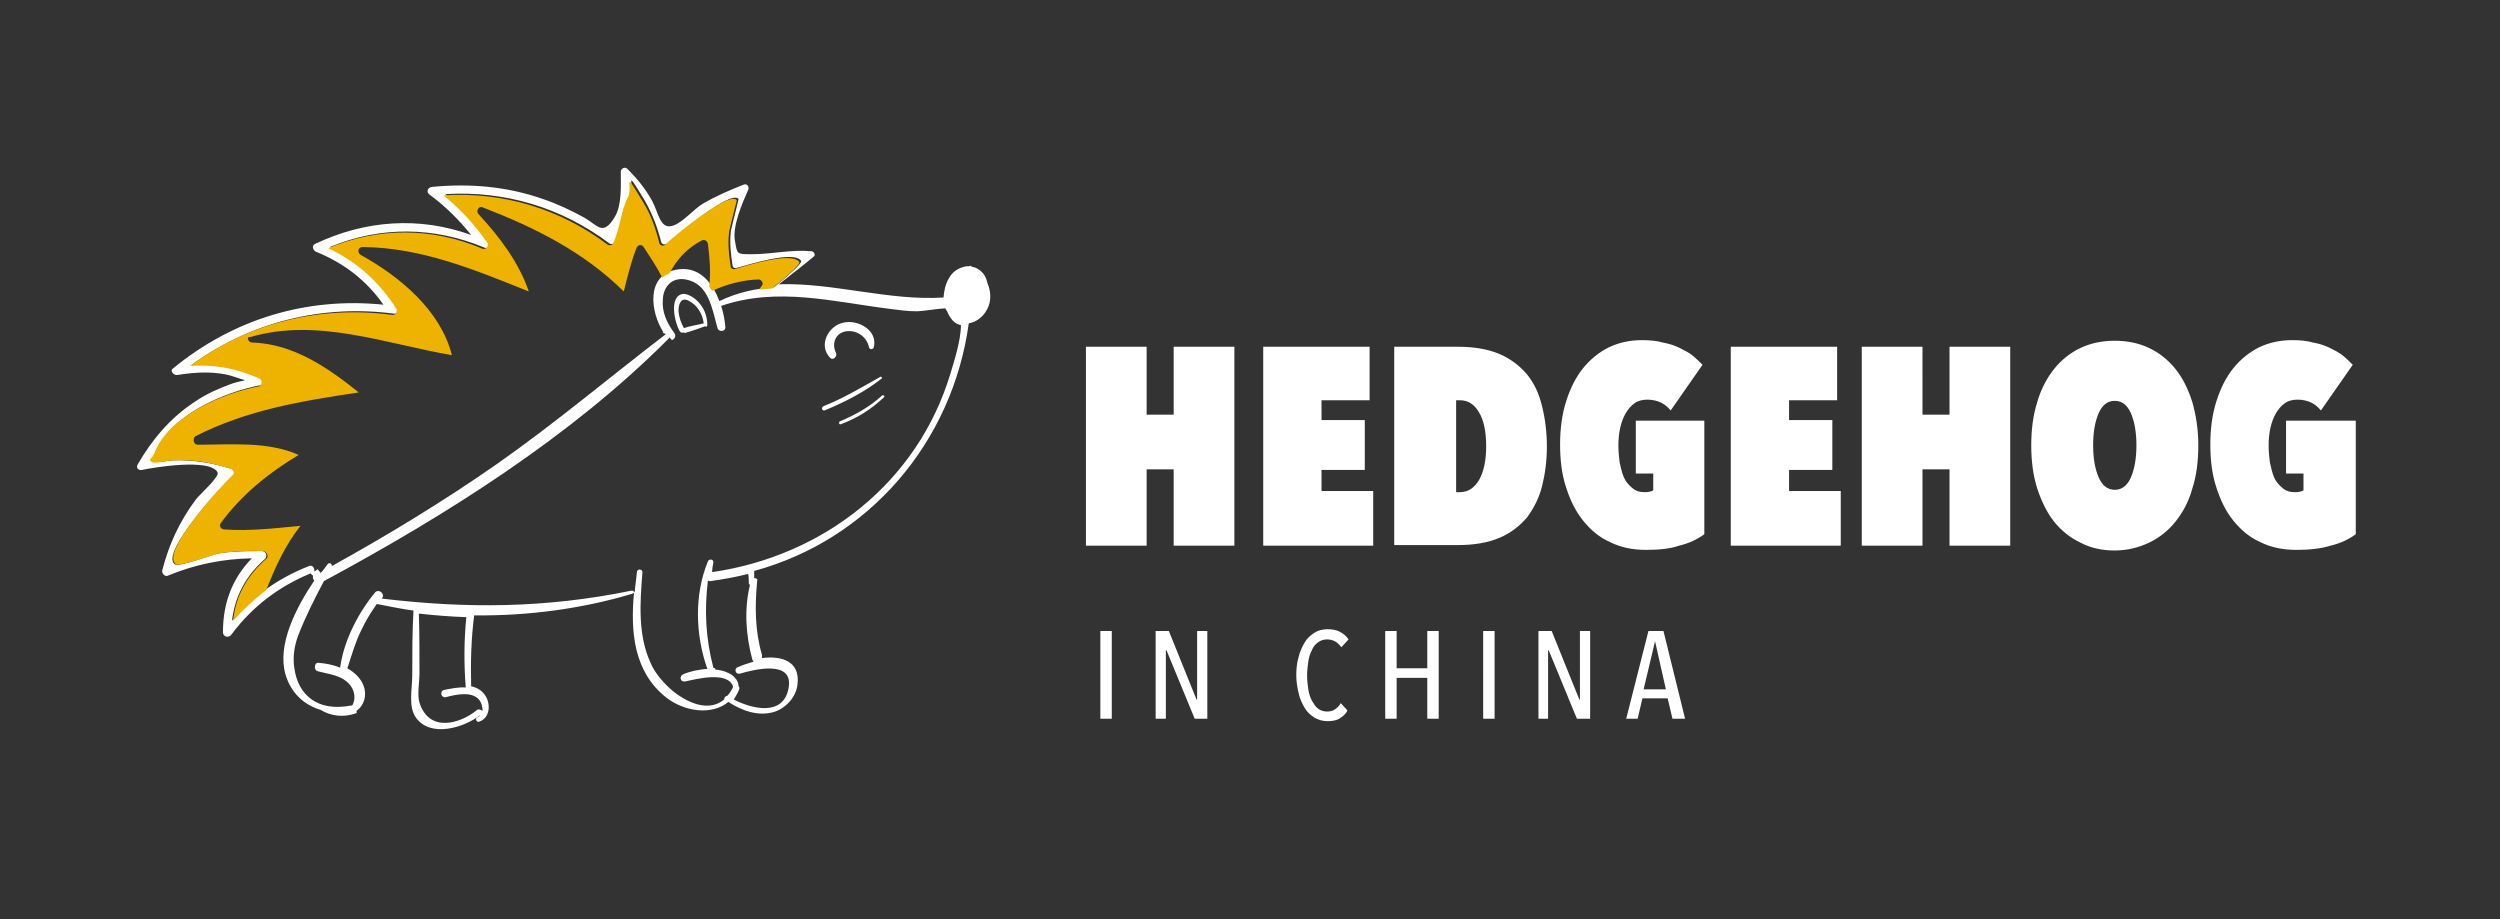 <svg version="1.1" id="Слой_1" xmlns="http://www.w3.org/2000/svg" x="0" y="0" viewBox="0 0 416 153" xml:space="preserve"><rect x="0" y="0" width="416" height="153" fill="#333333" stroke="none"/><style>.st0{fill:#fff}</style><path class="st0" d="M32.5 66.8c1.9-1.3 4-2.2 6.2-3 2.5-.8 2.8-.2.3-1.1-2.9-1-6.5-.8-9.5-.3-.6.1-1.3-.7-.7-1.1 10-8.2 22.2-11.9 35-10.6-2.8-4-6.5-6.9-11.2-8.8-.5-.2-.8-1-.2-1.3 8.4-4 17.4-4.6 26-1.5-2-2.5-4.2-4.7-6.9-6.7-.6-.4-.4-1.2.4-1.3 6.2-.6 12.4-.1 18.4 2 2.4.8 4.7 1.9 6.9 3.1 2.3 1.3 3.1 3.2 5.1-.1 1.2-2 1-5.2 1-7.5 0-.6.7-.9 1.1-.5 1.6 1.6 3 3.3 4.1 5.3 1.1 2 1.3 4.7 3.3 4.2 1.7-.4 3.7-2.9 5.3-3.8 2.1-1.2 4.4-2.2 6.7-3.1.6-.2.9.5.7.9-.9 2-2.7 6.1-2.2 8.5.4 2.2.2 2.2 2.8 2.2 3.4 0 6.4-.8 9.9-.5.4 0 .8.6.4.9-1.9 1.6-3.9 3.1-5.8 4.6 9-.3 18.4 2.8 27.4 2.2.1-1.1.3-2.2.9-3.2.5-.9 1.3-1.6 2.5-1.9.3-.1.6-.1.9-.1.1-.1.2-.1.3 0 0 0 .1.1.2.1.6.1 1.1.4 1.5.8l.3.3c.4.5.6 1.1.7 1.6.4.9.6 2 .4 3.1-.3 1.7-1.7 3.3-3.5 3.6-2.7 19.8-16.6 36-35.7 41.2v1.2c.3 0 .6.1.5.4-.4 4.2-.4 8.3.8 12.4v.5c3.1-.4 6.4.4 5.9 4.4-.2 2-1.8 3.8-3.7 4.5-2.7.9-5.5-.1-7.8-1.6-2.8 2.3-7.3 1.6-10.3-.7-5.5-4.3-6-11.1-5.4-17.5-.1.1-.1.1-.3.2-8.3 2.5-17.4 3.7-26.3 3.6-.5 3.9-.6 7.8-.5 11.8 1 .2 1.8.7 2.4 1.6.9 1.5.7 3.7-1.1 4.3-.4.1-.7-.5-.3-.7.2-.1.4-.2.5-.4-2.7 2.1-8.3 3.8-10.7.4-1.3-1.8-.6-4.9-.6-7 0-3.6 0-7.2.2-10.8-2.1-.3-4.1-.7-6.1-1.1-1 1.4-1.9 2.9-2.6 4.4-1 2-1.6 4.2-2.3 6.3 1.2.7 2.2 1.6 2.7 2.9.6 1.6.1 3.3-1.2 4.2.1.1.1.4-.1.4-2 .7-4.1.5-5.9-.6-2.7-.8-4.9-2.8-5.8-5.9-1.4-4.9 1.7-11 4.8-15.6-.2-.2-.3-.5-.2-.8-.1-.1-.3-.2-.4-.4-5.3 2.2-9.7 5.5-13.2 10.2-.4.6-1.4.4-1.4-.4 0-4.8 1.5-8.9 4.8-12.3-4.9.1-9.4 1-14 2.9-.5.2-1-.4-.9-.9 1.1-4.3 2.9-8.2 5.6-11.8.6-.8 4-3.8 3.6-4.5-1.2-2.4-10.8-.8-12.6-.4-.6.1-1-.4-.7-.9 2.3-4 5.4-7.8 9.6-10.5zm-3.7 9.8c3.4-.1 6.4.4 9.7 1.4.4.1.7.8.3 1.1-1.7 1.5-12.3 13-9.7 14.8.7.5 6.1-1.6 7.2-1.8 2.4-.4 4.9-.4 7.3-.4.6 0 1 .8.5 1.3-3.2 2.8-5 6.2-5.5 10.3 3.5-4.1 7.7-7.1 12.8-9.1.6-.3 1 .4.9.9.2-.1.4-.2.5-.4l.3.3c.1.1.1.2.2.3.1 0 .2-.1.3-.2l.9-1.2c.3-.4.8-.1.7.3 9.4-5.2 18.6-10.8 27.5-17 9.7-6.8 18.7-14.4 28.1-21.6-.2-.1-.4-.2-.6-.2.1 0 .1-.1.2-.1-2.2-3.4-2.9-9.4 2-10.4 3.8-.8 6.1 2 7.3 5.2 2.9-1.4 6-2.1 9.1-2.3 1.8-1.5 4.8-4 4.5-4.4-1.2-1.8-8.9.7-10.8 1.2-.2.1-.6-.1-.6-.4-.3-1.9-.5-3.7-.3-5.6 0-.4 1.3-5.3 1.3-5.5-1.4-1.6-10.9 6.6-11.9 7.4-.3.3-.9.2-1-.3-.6-2.4-1.5-4.7-2.7-6.8-3.6-5.9-1.6-2.6-2.5-.8-1.2 2.2-1.3 5.3-2.5 7.7-.1.3-.6.4-.9.2-8-6-17.4-8.8-27.3-8.2 2.8 2.3 5.2 4.9 7.3 7.9.3.5-.2 1.3-.8 1-8.4-3.5-17.3-3.6-25.7-.1 4.7 2.2 8.4 5.5 11.3 10 .3.4-.1 1.2-.6 1.1-12-1.6-23.9 1.4-33.7 8.5 4-.3 7.7.4 11.6 2.1.5.2.4 1.2-.2 1.3-5.8 1.1-15 4.9-17.3 11.1-.4 1.1-1.2 1-.3 1.5.2.4 2.5-.1 3.1-.1zm29.6 40.8h.2c.7-1.1.4-2.7-.6-3.7-1.4-1.4-3.3-1.5-5.1-2-.4-.1-.5-.4-.5-.7 0-.4.2-.8.7-.7 1.1.1 2.3.3 3.5.8.6-4.5 3-9.1 5.8-12.5.6-.7 1.7.2 1.2.9l-.1.1c14.2 1.7 27.3 1.6 41.5-1.3.3-.1.5.1.6.3.1-1.2.3-2.4.4-3.5.1-.5.9-.4.9.1-.4 5.1-.8 10.5 1.4 15.2.7 1.6 2.1 3.3 3.8 4.7 2.7 2.1 6 3.3 8.4 1.3 0-.3.2-.6.5-.6.4-.4.7-.9 1-1.5-.8-2.7-6.2-1.3-8-.9h-.2c-.6 0-.8-.9-.1-1.2 1.1-.5 2.6-.8 4-.9-2-5.7-2.2-12.3.1-17.9.2-.5 1-.3.9.2-.1.5-.2 1.1-.2 1.6 18.6-2.7 34.3-15 39.7-33.2.5-1.7 1.7-5.3 1.7-7.9-1.1-.2-1.8-1.1-2.3-2.3-.1-.1-.2-.3-.3-.5-1.6.1-3.9.5-4.7.5-1.5 0-3-.2-4.5-.4-9.6-1.2-18.7-3.7-28.1-.5.4 1.2.6 2.4.7 3.5.1.8-1.1.9-1.3.2-.9-3.1-1.4-7.4-5.3-8.1-2.2-.4-3.7 1.1-3.8 3.3-.2 2.1.7 4 1.9 5.6.4.5 0 1.1-.4 1.2-.1-.2-.3-.3-.4-.5 0 .1 0 .1-.1.2C95 72.7 74.1 85.8 53.9 96.7c-1.6 3-3.1 6-4.3 9.1-.7 1.9-.9 3.8-.6 5.5.6 4.2 3.7 7.2 9.4 6.1zm20.9.8c.3-.3.7-.1 1 .1 0-.7-.2-1.5-.7-2-1.3-1.3-3.8-.7-5.4-.3-.8.2-1.1-1-.3-1.2 1.1-.2 2.4-.5 3.6-.4-.3-3.9-.3-7.8.1-11.7-2.6-.1-5.3-.3-7.9-.6.1 3.3.1 6.7.1 10 0 1.4-.4 3.5 0 4.8 1.6 5.1 6.8 3.5 9.5 1.3zm39.7-6.8c.7.1 1.4.2 2 .5.5.2 1 .5 1.3.9.4.4.6.9.6 1.4.1.1.2.3.1.5-.2.6-.6 1.2-.9 1.7 3.1 1.6 8.2 2.8 9.1-1.8 1-4.9-5.7-3.2-8.1-2.5h-.2c-.5 0-.7-.7-.3-1 .8-.4 1.8-.7 2.8-1-.1-.1-.1-.2-.2-.3-1.1-4.1-1.4-8.4-.4-12.5-.1 0-.2-.1-.2-.3 0-.5 0-1-.1-1.5-2 .5-4.1.9-6.3 1.2-.2 0-.3 0-.4-.1-.6 4.9-.4 9.5.9 14.5.4.1.3.2.3.3z"/><path d="M25.7 75.4c2.3-6.2 11.5-10 17.3-11.1.6-.1.7-1 .2-1.3-3.8-1.7-7.6-2.4-11.6-2.1 9.7-7.2 21.6-10.1 33.7-8.5.6.1.9-.7.6-1.1-2.9-4.5-6.6-7.8-11.3-10 8.3-3.5 17.3-3.5 25.7.1.6.2 1.1-.6.8-1-2.1-3-4.5-5.6-7.3-7.9 9.9-.6 19.3 2.2 27.3 8.2.3.2.8.1.9-.2 1.2-2.4 1.3-5.5 2.5-7.7.9-1.8-1.1-5.1 2.5.8 1.3 2.1 2.1 4.4 2.7 6.8.1.5.7.6 1 .3.9-.9 10.5-9 11.9-7.4 0 .2-1.3 5-1.3 5.5-.2 1.9 0 3.7.3 5.6 0 .3.4.4.6.4 1.9-.6 9.6-3 10.8-1.2.3.4-2.7 2.9-4.5 4.4-.7.1-1.5.1-2.2.2.2-.2.3-.5.5-.7.3-.4-.1-1-.6-1-2.7.1-5.3.8-7.7 1.9-.2-.3-.3-.5-.5-.7.3-2.4.1-4.7-.2-7.1-.1-.5-.5-.8-1-.6-2.5 1.3-4.2 3.2-5.4 5.5-.5.2-.9.4-1.2.7-.9-1.8-2-3.4-3.1-5.1-.3-.5-1-.4-1.2.2-.9 2.3-1.5 4.8-2.1 7.2-6.7-6.6-14.7-10.6-23.5-14-.7-.3-1.1.7-.7 1.1 3.6 3.9 6.7 8 8.4 12.9-9-3.6-17.8-7.3-27.7-7.4-.7 0-.9.9-.3 1.3 6.5 3.6 13.3 9.2 15.2 16.7-11.1-1.9-22.4-6.3-33.6-3-.6-.2-.4.9.4.9 6.8.2 12.6 4.2 17.7 8.3-9.4 1.4-18.6 2.9-27.2 7.3-.5.4-.3 1.4.4 1.4 5.4 0 11.7-.6 16.8 1.7-5 3-9.5 6.6-13 11.4-.3.4.1 1 .6 1 4.3.3 8.4-.2 12.7-.6-2.6 3.3-4.2 6.9-5.7 10.7-2 1.5-3.8 3.2-5.5 5.1.4-4.1 2.3-7.5 5.5-10.3.5-.4.1-1.2-.5-1.3-2.5-.1-4.9 0-7.3.4-1.1.2-6.5 2.2-7.2 1.8-2.8-1.9 7.7-13.3 9.4-14.8.4-.3.2-1-.3-1.1-3.2-1-6.3-1.6-9.7-1.4-.6 0-2.9.6-3.4.3-.8-.5 0-.5.4-1.5z" fill="#edb300"/><path class="st0" d="M116.5 50.6c.8 1 1.2 2.2 1.2 3.5 0 .3-.3.3-.4.2-1.1.4-2.2.8-3.3 1.1-.1 0-.2 0-.3-.1-.2.1-.4.1-.6-.2-.8-1.3-1.9-5.9.6-6.2 1 0 2.2.9 2.8 1.7zm-2.7 4c1.1-.4 2.2-.5 3.3-.8-.2-1.6-1.1-3.1-2.6-3.8-1.3-.6-1.6.8-1.6 1.8.1 1 .4 1.9.9 2.8zm23.2 13c-.4.2-.2.8.2.7 3.4-1.4 6.7-3.1 9.5-5.3.2-.1-.1-.4-.2-.3-3.2 1.8-6.2 3.6-9.5 4.9zm3.3-13.9c-2.4.5-4.2 3.7-2.2 5.8.5.6 1.3-.2 1-.8-.8-1.6 0-3.5 2-3.6 1.7-.1 3.2 1.1 3.5 2.7.1.4.7.4.8 0 .7-2.9-2.7-4.7-5.1-4.1zm-.5 16.4c-.3.1-.2.6.1.5 2.7-1 5.1-2.5 7.2-4.5.2-.2-.1-.4-.3-.3-2.1 1.9-4.4 3.2-7 4.3zm55.5 8h-4.5v12.7h-10.1V57.7h10.1V69h4.5V57.7h10.1v33.1h-10.1V78.1zm14.9-20.4h17.7v8.9h-8v3.3h7.2v8.3h-7.2v3.5h8.6v9.1h-18.3V57.7zm21.8 33v-33h10.6c2.7 0 5 .4 6.9 1.2 1.9.8 3.4 2 4.6 3.4 1.2 1.5 2 3.2 2.5 5.3.5 2 .8 4.3.8 6.7 0 2.4-.3 4.6-.8 6.6s-1.4 3.7-2.5 5.2c-1.2 1.4-2.7 2.6-4.6 3.4-1.9.8-4.2 1.2-6.9 1.2H232zm15.3-16.4c0-2.5-.4-4.4-1.2-5.7-.8-1.4-1.9-2-3.2-2h-.6v15.3h.6c1.4 0 2.4-.7 3.2-2 .8-1.4 1.2-3.3 1.2-5.6zm26.6 17.2c-2.2 0-4.2-.4-6-1.3-1.8-.8-3.2-2-4.5-3.6-1.2-1.5-2.1-3.3-2.8-5.5-.7-2.1-1-4.5-1-7.1 0-2.6.3-5 1-7.2s1.6-4 2.8-5.5c1.2-1.5 2.7-2.7 4.3-3.5 1.7-.8 3.5-1.2 5.5-1.2 1.3 0 2.5.1 3.5.4 1.1.2 2 .5 2.8.9.8.4 1.6.8 2.2 1.3.6.5 1.1 1 1.6 1.5l-5.3 7.6c-.5-.6-1-1-1.6-1.3-.6-.3-1.4-.5-2.3-.5-.8 0-1.6.2-2.1.6-.6.4-1.1 1-1.5 1.7-.4.7-.7 1.5-.9 2.4-.2.9-.3 1.9-.3 2.9s.1 1.9.2 2.8c.2.9.4 1.8.7 2.5.3.7.8 1.3 1.4 1.8.6.5 1.2.7 2.1.7.6 0 1-.1 1.4-.3v-2.8h-2.9V70h11.4v18.9c-1.1.8-2.5 1.5-4.2 1.9-1.4.5-3.3.7-5.5.7zM288 57.7h17.7v8.9h-8v3.3h7.2v8.3h-7.2v3.5h8.6v9.1H288V57.7zm36.4 20.4h-4.5v12.7h-10.1V57.7h10.1V69h4.5V57.7h10.1v33.1h-10.1V78.1zm13.6-4c0-2.6.3-5 1-7.2.6-2.1 1.6-4 2.8-5.5 1.2-1.5 2.7-2.7 4.4-3.5 1.7-.8 3.6-1.2 5.7-1.2s4 .4 5.7 1.2c1.7.8 3.2 2 4.4 3.5 1.2 1.5 2.1 3.3 2.8 5.5.6 2.1 1 4.5 1 7.2 0 2.6-.3 5.1-1 7.2-.6 2.2-1.6 4-2.8 5.5-1.2 1.5-2.7 2.7-4.4 3.5-1.7.8-3.6 1.3-5.7 1.3s-4-.4-5.7-1.3c-1.7-.8-3.2-2-4.4-3.5-1.2-1.5-2.1-3.4-2.8-5.5-.7-2.2-1-4.6-1-7.2zm10.3 0c0 2.1.3 3.9.9 5.3.6 1.4 1.5 2.1 2.7 2.1 1.2 0 2.1-.7 2.7-2.1.6-1.4.9-3.2.9-5.3s-.3-3.9-.9-5.3c-.6-1.4-1.5-2.1-2.7-2.1-1.2 0-2.1.7-2.7 2.1-.6 1.4-.9 3.1-.9 5.3zm33.8 17.4c-2.2 0-4.2-.4-6-1.3-1.8-.8-3.2-2-4.5-3.6-1.2-1.5-2.1-3.3-2.8-5.5-.7-2.1-1-4.5-1-7.1 0-2.6.3-5 1-7.2s1.6-4 2.8-5.5c1.2-1.5 2.7-2.7 4.3-3.5 1.7-.8 3.5-1.2 5.5-1.2 1.3 0 2.5.1 3.5.4 1.1.2 2 .5 2.8.9.8.4 1.6.8 2.2 1.3.6.5 1.1 1 1.6 1.5l-5.3 7.6c-.5-.6-1-1-1.6-1.3-.6-.3-1.4-.5-2.3-.5-.8 0-1.6.2-2.1.6-.6.4-1.1 1-1.5 1.7-.4.7-.7 1.5-.9 2.4-.2.9-.3 1.9-.3 2.9s.1 1.9.2 2.8c.2.9.4 1.8.7 2.5.3.7.8 1.3 1.4 1.8.6.5 1.2.7 2.1.7.6 0 1-.1 1.4-.3v-2.8h-2.9V70H392v18.9c-1.1.8-2.5 1.5-4.2 1.9-1.6.5-3.5.7-5.7.7zm-199 28.1V105h1.9v14.6h-1.9zm15.7 0l-4.7-11.4h-.1v11.4h-1.7V105h2.2l4.6 11.4h.1V105h1.7v14.6h-2.1zm24.2-.1c-.6.4-1.3.5-2.1.5s-1.5-.2-2.2-.6c-.6-.4-1.2-.9-1.6-1.6-.4-.7-.8-1.5-1-2.4-.2-.9-.4-1.9-.4-3s.1-2.1.4-3.1c.2-.9.6-1.7 1-2.4s1-1.2 1.6-1.6c.6-.4 1.4-.6 2.2-.6.7 0 1.4.1 2 .4.6.3 1.1.7 1.5 1.3l-1.2 1.3c-.3-.4-.7-.8-1.1-1-.4-.2-.8-.3-1.3-.3-.6 0-1.1.2-1.5.5-.4.3-.8.7-1 1.3-.3.5-.5 1.2-.6 1.9-.1.7-.2 1.5-.2 2.3 0 .8.1 1.6.2 2.3.1.7.3 1.3.6 1.9.3.5.6 1 1 1.3.4.3.9.5 1.5.5.5 0 1-.1 1.4-.4.4-.3.7-.6.9-1l1.1 1.2c-.1.4-.6.9-1.2 1.3zm14.5.1v-6.8h-5.1v6.8h-1.9V105h1.9v6.2h5.1V105h1.9v14.6h-1.9zm9.3 0V105h1.9v14.6h-1.9zm15.6 0l-4.7-11.4h-.1v11.4H256V105h2.2l4.6 11.4h.1V105h1.7v14.6h-2.2zm15.9 0l-.8-3.4h-4.2l-.8 3.4h-1.9l3.7-14.6h2.5l3.6 14.6h-2.1zm-2.9-12.9l-1.9 8h3.7l-1.8-8z"/></svg>